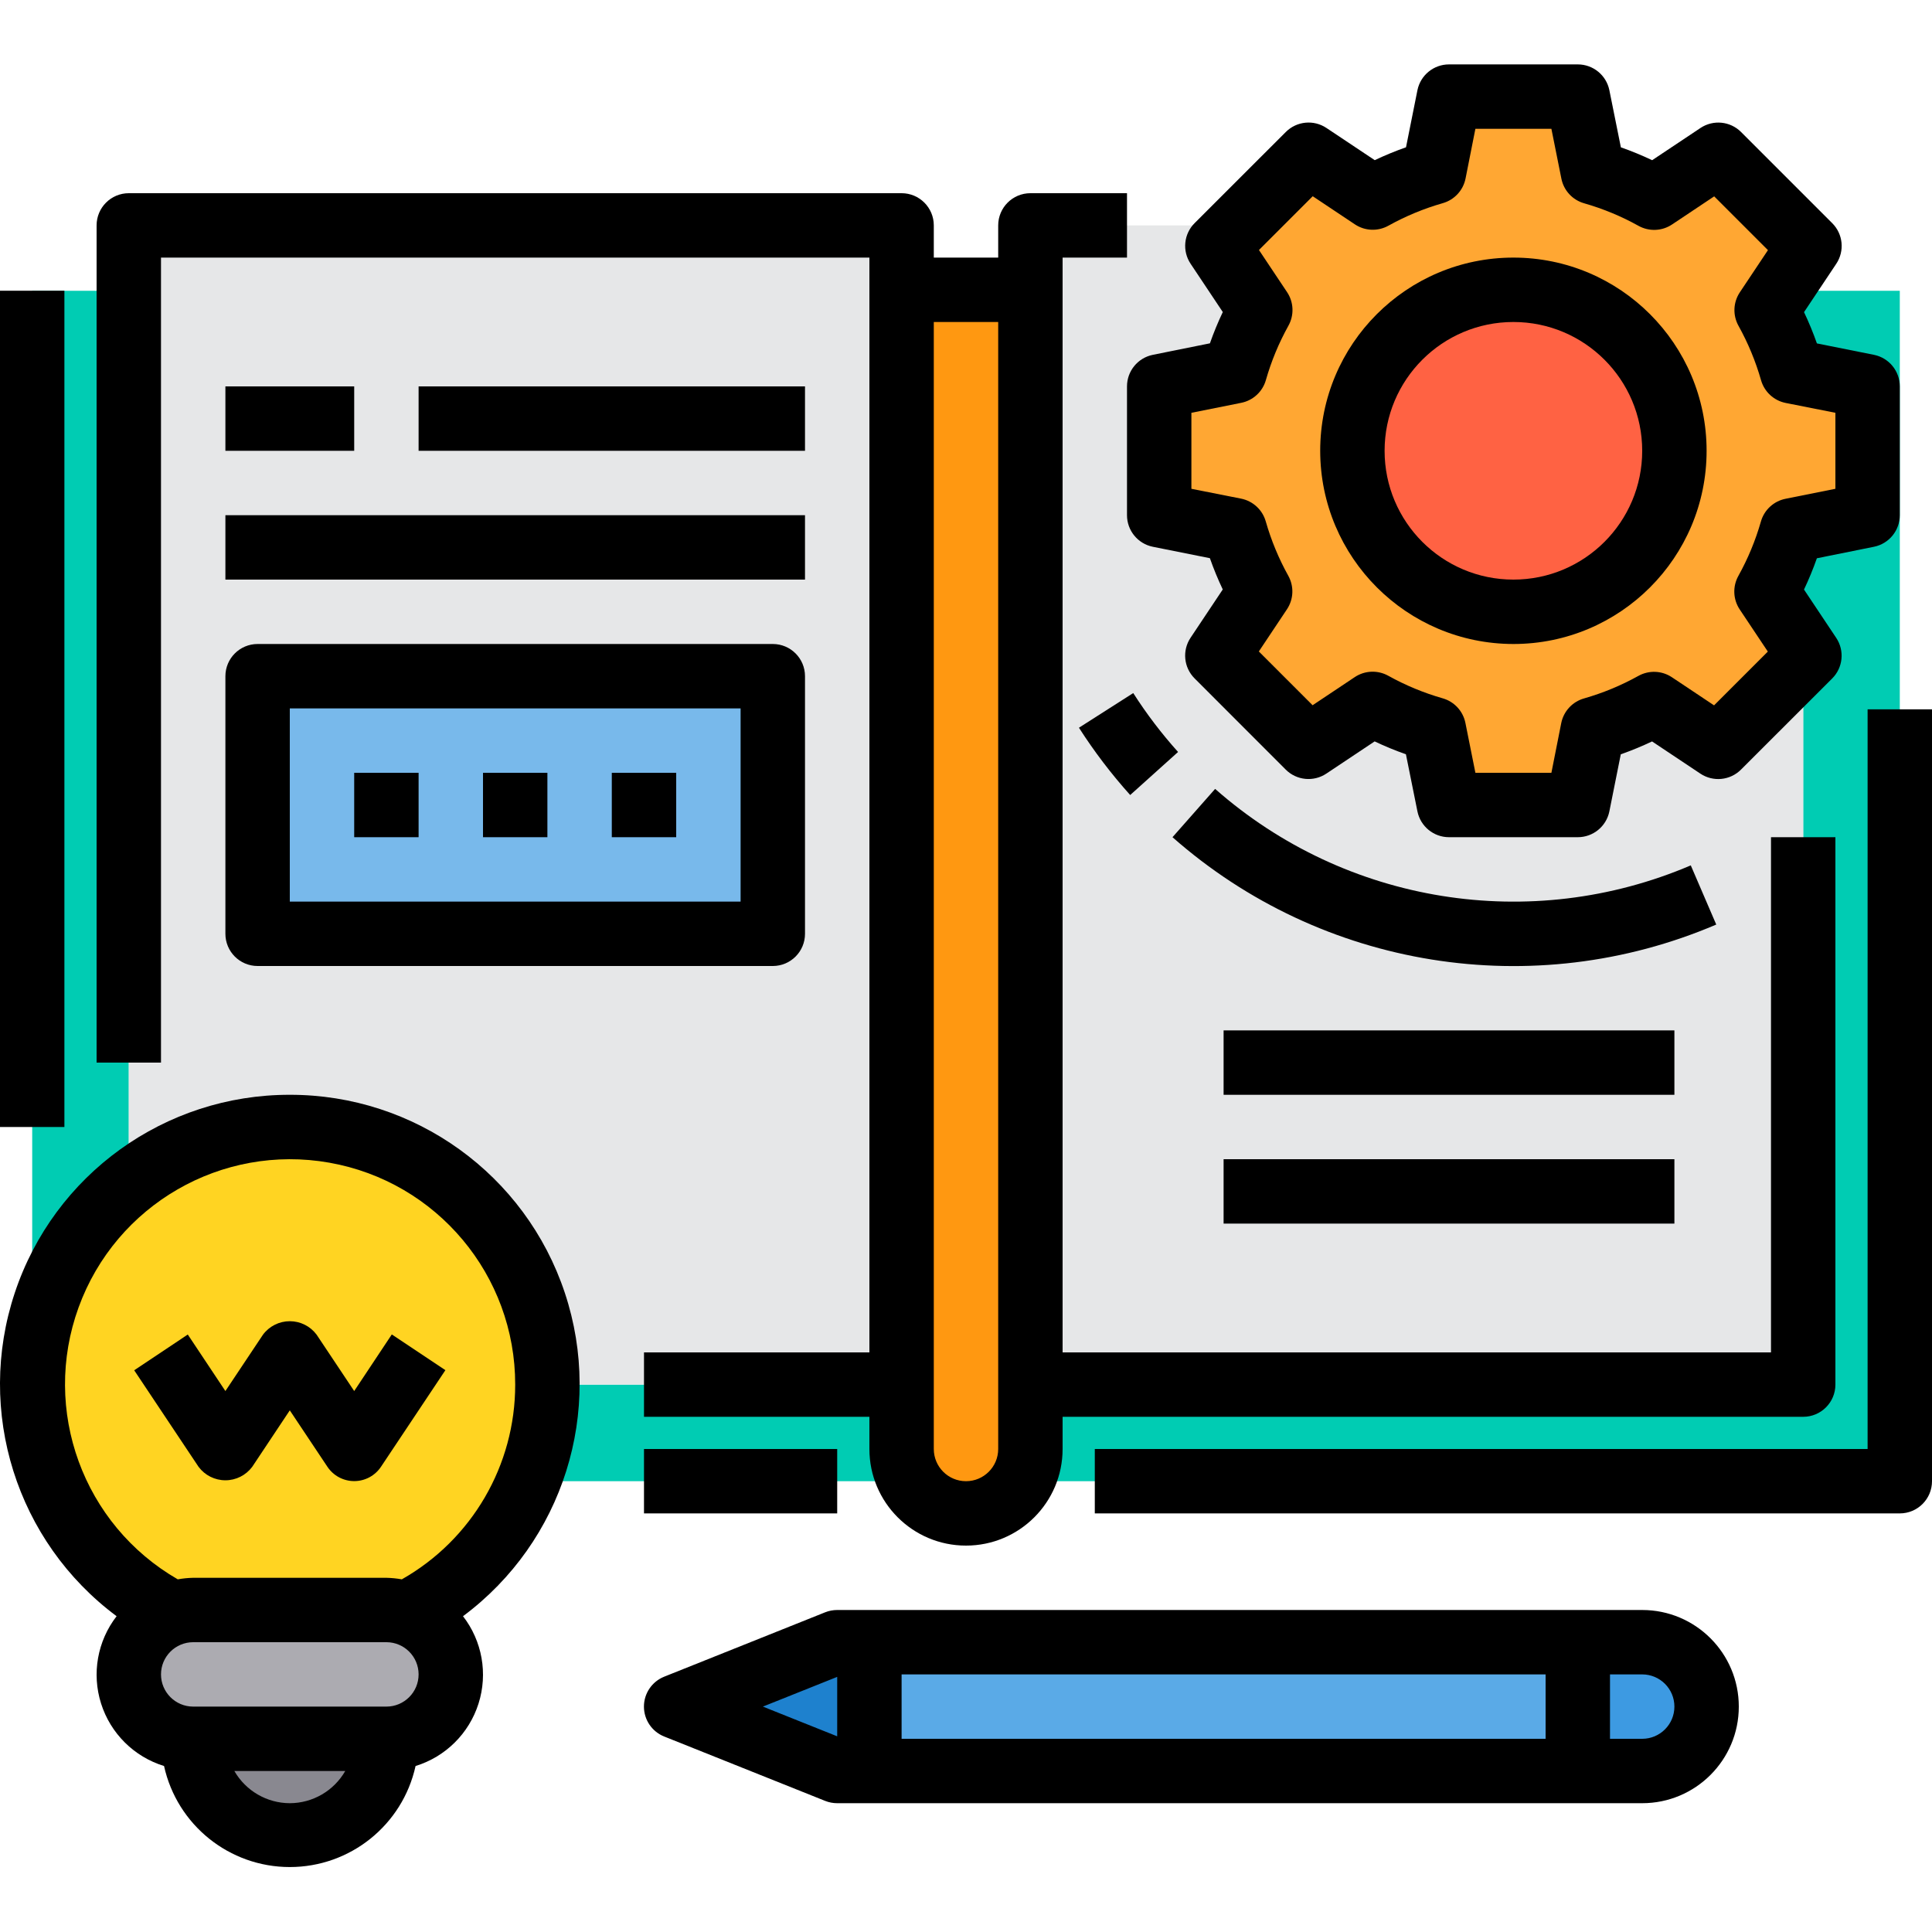 <!-- icon666.com - MILLIONS vector ICONS FREE --><svg viewBox="0 -16 480 480" xmlns="http://www.w3.org/2000/svg"><path d="m448 56.238v271.762h-192v16c-.008 2.652-.668 5.262-1.922 7.602l1.922.398h216v-295.762zm0 0" fill="#00ccb3"></path><path d="m307.602 40h-51.602v288h192v-288zm0 0" fill="#e6e7e8"></path><path d="m464 80v32l-18.801 3.762c-1.473 5.305-3.594 10.41-6.32 15.199l10.641 15.918-22.641 22.641-15.918-10.641c-4.789 2.727-9.895 4.848-15.199 6.32l-3.762 18.801h-32l-3.762-18.801c-5.305-1.473-10.41-3.594-15.199-6.32l-15.918 10.641-22.641-22.641 10.641-15.918c-2.727-4.789-4.848-9.895-6.32-15.199l-18.801-3.762v-32l18.801-3.762c1.473-5.305 3.594-10.41 6.32-15.199l-10.641-15.918 22.641-22.641 15.918 10.641c4.789-2.727 9.895-4.848 15.199-6.32l3.762-18.801h32l3.762 18.801c5.305 1.473 10.41 3.594 15.199 6.32l15.918-10.641 22.641 22.641-10.641 15.918c2.727 4.789 4.848 9.895 6.32 15.199zm0 0" fill="#ffa733"></path><path d="m224 344v-16h-192v-271.762h-24v295.762h216l1.922-.398c-1.254-2.34-1.914-4.949-1.922-7.602zm0 0" fill="#00ccb3"></path><path d="m32 40h192v288h-192zm0 0" fill="#e6e7e8"></path><path d="m216 392h176v32h-176zm0 0" fill="#5aaae7"></path><path d="m408 392c8.824.027 15.973 7.176 16 16-.066 8.809-7.191 15.934-16 16h-16v-32zm0 0" fill="#3d9ae2"></path><path d="m216 392v32h-8l-40-16 40-16zm0 0" fill="#1e81ce"></path><path d="m48 416h48c0 13.254-10.746 24-24 24s-24-10.746-24-24zm0 0" fill="#898890"></path><path d="m101.199 384.879c6.438 2.246 10.766 8.305 10.801 15.121-.066 8.809-7.191 15.934-16 16h-48c-8.824-.027-15.973-7.176-16-16-.023-4.246 1.68-8.316 4.719-11.281 1.691-1.746 3.777-3.062 6.082-3.84 1.672-.582 3.43-.879 5.199-.879h48c1.77 0 3.527.297 5.199.879zm0 0" fill="#acabb1"></path><path d="m64 152h128v64h-128zm0 0" fill="#78b9eb"></path><path d="m416 96c0 22.09-17.91 40-40 40s-40-17.91-40-40 17.91-40 40-40 40 17.91 40 40zm0 0" fill="#ff6243"></path><path d="m256 328v16c0 8.836-7.164 16-16 16s-16-7.164-16-16v-288h32zm0 0" fill="#ff9811"></path><path d="m72 264c-35.328.043-63.957 28.672-64 64-.012 8.23 1.594 16.387 4.719 24 5.758 14.215 16.434 25.887 30.082 32.879 1.672-.582 3.43-.879 5.199-.879h48c1.77 0 3.527.297 5.199.879 13.648-6.992 24.324-18.664 30.082-32.879 3.125-7.613 4.73-15.77 4.719-24 0-35.348-28.652-64-64-64zm0 0" fill="#ffd422"></path><path d="m40 48h176v272h-56v16h56v8c0 13.254 10.746 24 24 24s24-10.746 24-24v-8h184c4.418 0 8-3.582 8-8v-136h-16v128h-176v-272h16v-16h-24c-4.418 0-8 3.582-8 8v8h-16v-8c0-4.418-3.582-8-8-8h-192c-4.418 0-8 3.582-8 8v208h16zm208 16v280c0 4.418-3.582 8-8 8s-8-3.582-8-8v-280zm0 0"></path><path d="m160 344h48v16h-48zm0 0"></path><path d="m0 56.23h16v207.77h-16zm0 0"></path><path d="m56 80h32v16h-32zm0 0"></path><path d="m104 80h96v16h-96zm0 0"></path><path d="m56 112h144v16h-144zm0 0"></path><path d="m464 160.23v183.77h-192v16h200c4.418 0 8-3.582 8-8v-191.77zm0 0"></path><path d="m56 216c0 4.418 3.582 8 8 8h128c4.418 0 8-3.582 8-8v-64c0-4.418-3.582-8-8-8h-128c-4.418 0-8 3.582-8 8zm16-56h112v48h-112zm0 0"></path><path d="m120 176h16v16h-16zm0 0"></path><path d="m152 176h16v16h-16zm0 0"></path><path d="m88 176h16v16h-16zm0 0"></path><path d="m304 240h112v16h-112zm0 0"></path><path d="m304 272h112v16h-112zm0 0"></path><path d="m376 144c26.508 0 48-21.492 48-48s-21.492-48-48-48-48 21.492-48 48c.027 26.5 21.5 47.973 48 48zm0-80c17.672 0 32 14.328 32 32s-14.328 32-32 32-32-14.328-32-32 14.328-32 32-32zm0 0"></path><path d="m280 112c0 3.801 2.676 7.078 6.398 7.84l14.195 2.84c.93 2.645 1.996 5.238 3.199 7.77l-8 12c-2.117 3.172-1.699 7.398 1 10.094l22.641 22.656c2.695 2.699 6.922 3.117 10.094 1l12-8c2.531 1.203 5.125 2.27 7.77 3.199l2.863 14.203c.762 3.723 4.039 6.398 7.84 6.398h32c3.801 0 7.078-2.676 7.84-6.398l2.84-14.195c2.645-.93 5.238-1.996 7.77-3.199l12 8c3.172 2.117 7.398 1.699 10.094-1l22.656-22.641c2.699-2.695 3.117-6.922 1-10.094l-8-12c1.203-2.531 2.27-5.125 3.199-7.77l14.203-2.863c3.723-.762 6.398-4.039 6.398-7.84v-32c0-3.801-2.676-7.078-6.398-7.84l-14.195-2.84c-.93-2.645-1.996-5.238-3.199-7.77l8-12c2.129-3.18 1.707-7.422-1.008-10.117l-22.633-22.633c-2.695-2.699-6.922-3.117-10.094-1l-12 8c-2.531-1.203-5.125-2.27-7.77-3.199l-2.863-14.203c-.762-3.723-4.039-6.398-7.84-6.398h-32c-3.801 0-7.078 2.676-7.84 6.398l-2.84 14.195c-2.645.93-5.238 1.996-7.77 3.199l-12-8c-3.172-2.117-7.398-1.699-10.094 1l-22.656 22.641c-2.699 2.695-3.117 6.922-1 10.094l8 12c-1.203 2.531-2.27 5.125-3.199 7.77l-14.203 2.863c-3.723.762-6.398 4.039-6.398 7.84zm16-25.441 12.383-2.48c2.938-.586 5.301-2.766 6.121-5.645 1.344-4.703 3.223-9.238 5.602-13.512 1.457-2.621 1.332-5.836-.328-8.328l-6.992-10.48 13.359-13.359 10.48 6.988c2.496 1.664 5.707 1.789 8.328.328 4.273-2.375 8.809-4.254 13.512-5.598 2.879-.824 5.059-3.184 5.648-6.121l2.445-12.352h18.883l2.48 12.383c.586 2.938 2.766 5.301 5.645 6.121 4.703 1.344 9.238 3.223 13.512 5.602 2.621 1.457 5.836 1.332 8.328-.328l10.48-6.992 13.359 13.359-6.988 10.48c-1.664 2.496-1.789 5.707-.328 8.328 2.375 4.273 4.254 8.809 5.598 13.512.824 2.879 3.184 5.059 6.121 5.648l12.352 2.445v18.883l-12.383 2.48c-2.938.586-5.301 2.766-6.121 5.645-1.344 4.703-3.223 9.238-5.602 13.512-1.457 2.621-1.332 5.836.328 8.328l6.992 10.48-13.359 13.359-10.48-6.988c-2.496-1.664-5.707-1.789-8.328-.328-4.273 2.375-8.809 4.254-13.512 5.598-2.879.824-5.059 3.184-5.648 6.121l-2.445 12.352h-18.883l-2.48-12.383c-.586-2.938-2.766-5.301-5.645-6.121-4.703-1.344-9.238-3.223-13.512-5.602-2.621-1.457-5.836-1.332-8.328.328l-10.48 6.992-13.359-13.359 6.988-10.48c1.664-2.496 1.789-5.707.328-8.328-2.375-4.273-4.254-8.809-5.598-13.512-.824-2.879-3.184-5.059-6.121-5.648l-12.352-2.445zm0 0"></path><path d="m268.062 164.801c3.785 5.91 8.039 11.5 12.73 16.719l11.895-10.695c-4.105-4.566-7.828-9.457-11.137-14.633zm0 0"></path><path d="m420.07 199c-39.758 16.977-85.738 9.586-118.176-19l-10.59 12c37.074 32.688 89.648 41.133 135.094 21.703zm0 0"></path><path d="m408 384h-200c-1.02 0-2.027.191-2.977.566l-40 16c-3.043 1.215-5.039 4.16-5.039 7.434s1.996 6.219 5.039 7.434l40 16c.949.375 1.957.566 2.977.566h200c13.254 0 24-10.746 24-24s-10.746-24-24-24zm-184 16h160v16h-160zm-34.465 8 18.465-7.383v14.766zm218.465 8h-8v-16h8c4.418 0 8 3.582 8 8s-3.582 8-8 8zm0 0"></path><path d="m72 256c-31.012-.051-58.559 19.793-68.332 49.219-9.777 29.43.422 61.812 25.301 80.324-4.77 6.16-6.211 14.27-3.859 21.695 2.352 7.43 8.195 13.23 15.645 15.523 3.234 14.66 16.23 25.102 31.246 25.102s28.012-10.441 31.246-25.102c7.449-2.293 13.293-8.094 15.645-15.523 2.352-7.426.91-15.535-3.859-21.695 24.879-18.512 35.078-50.895 25.301-80.324-9.773-29.426-37.32-49.27-68.332-49.219zm0 176c-5.691-.016-10.941-3.066-13.777-8h27.555c-2.836 4.934-8.086 7.984-13.777 8zm24-24h-48c-4.418 0-8-3.582-8-8s3.582-8 8-8h48c4.418 0 8 3.582 8 8s-3.582 8-8 8zm3.832-31.617c-1.266-.227-2.547-.355-3.832-.383h-48c-1.285.027-2.566.156-3.832.383-23.527-13.551-33.922-42.051-24.641-67.566 9.281-25.52 35.555-40.684 62.293-35.953 26.738 4.73 46.215 27.984 46.18 55.137.023 20.027-10.742 38.516-28.168 48.383zm0 0"></path><path d="m88 329.602-9.344-14.016c-1.57-2.102-4.035-3.336-6.656-3.336s-5.086 1.234-6.656 3.336l-9.344 14.016-9.344-14.043-13.312 8.883 16 24c1.57 2.098 4.035 3.332 6.656 3.332s5.086-1.234 6.656-3.332l9.344-14.043 9.344 14.016c1.484 2.227 3.98 3.562 6.656 3.562s5.172-1.336 6.656-3.562l16-24-13.312-8.879zm0 0"></path></svg>